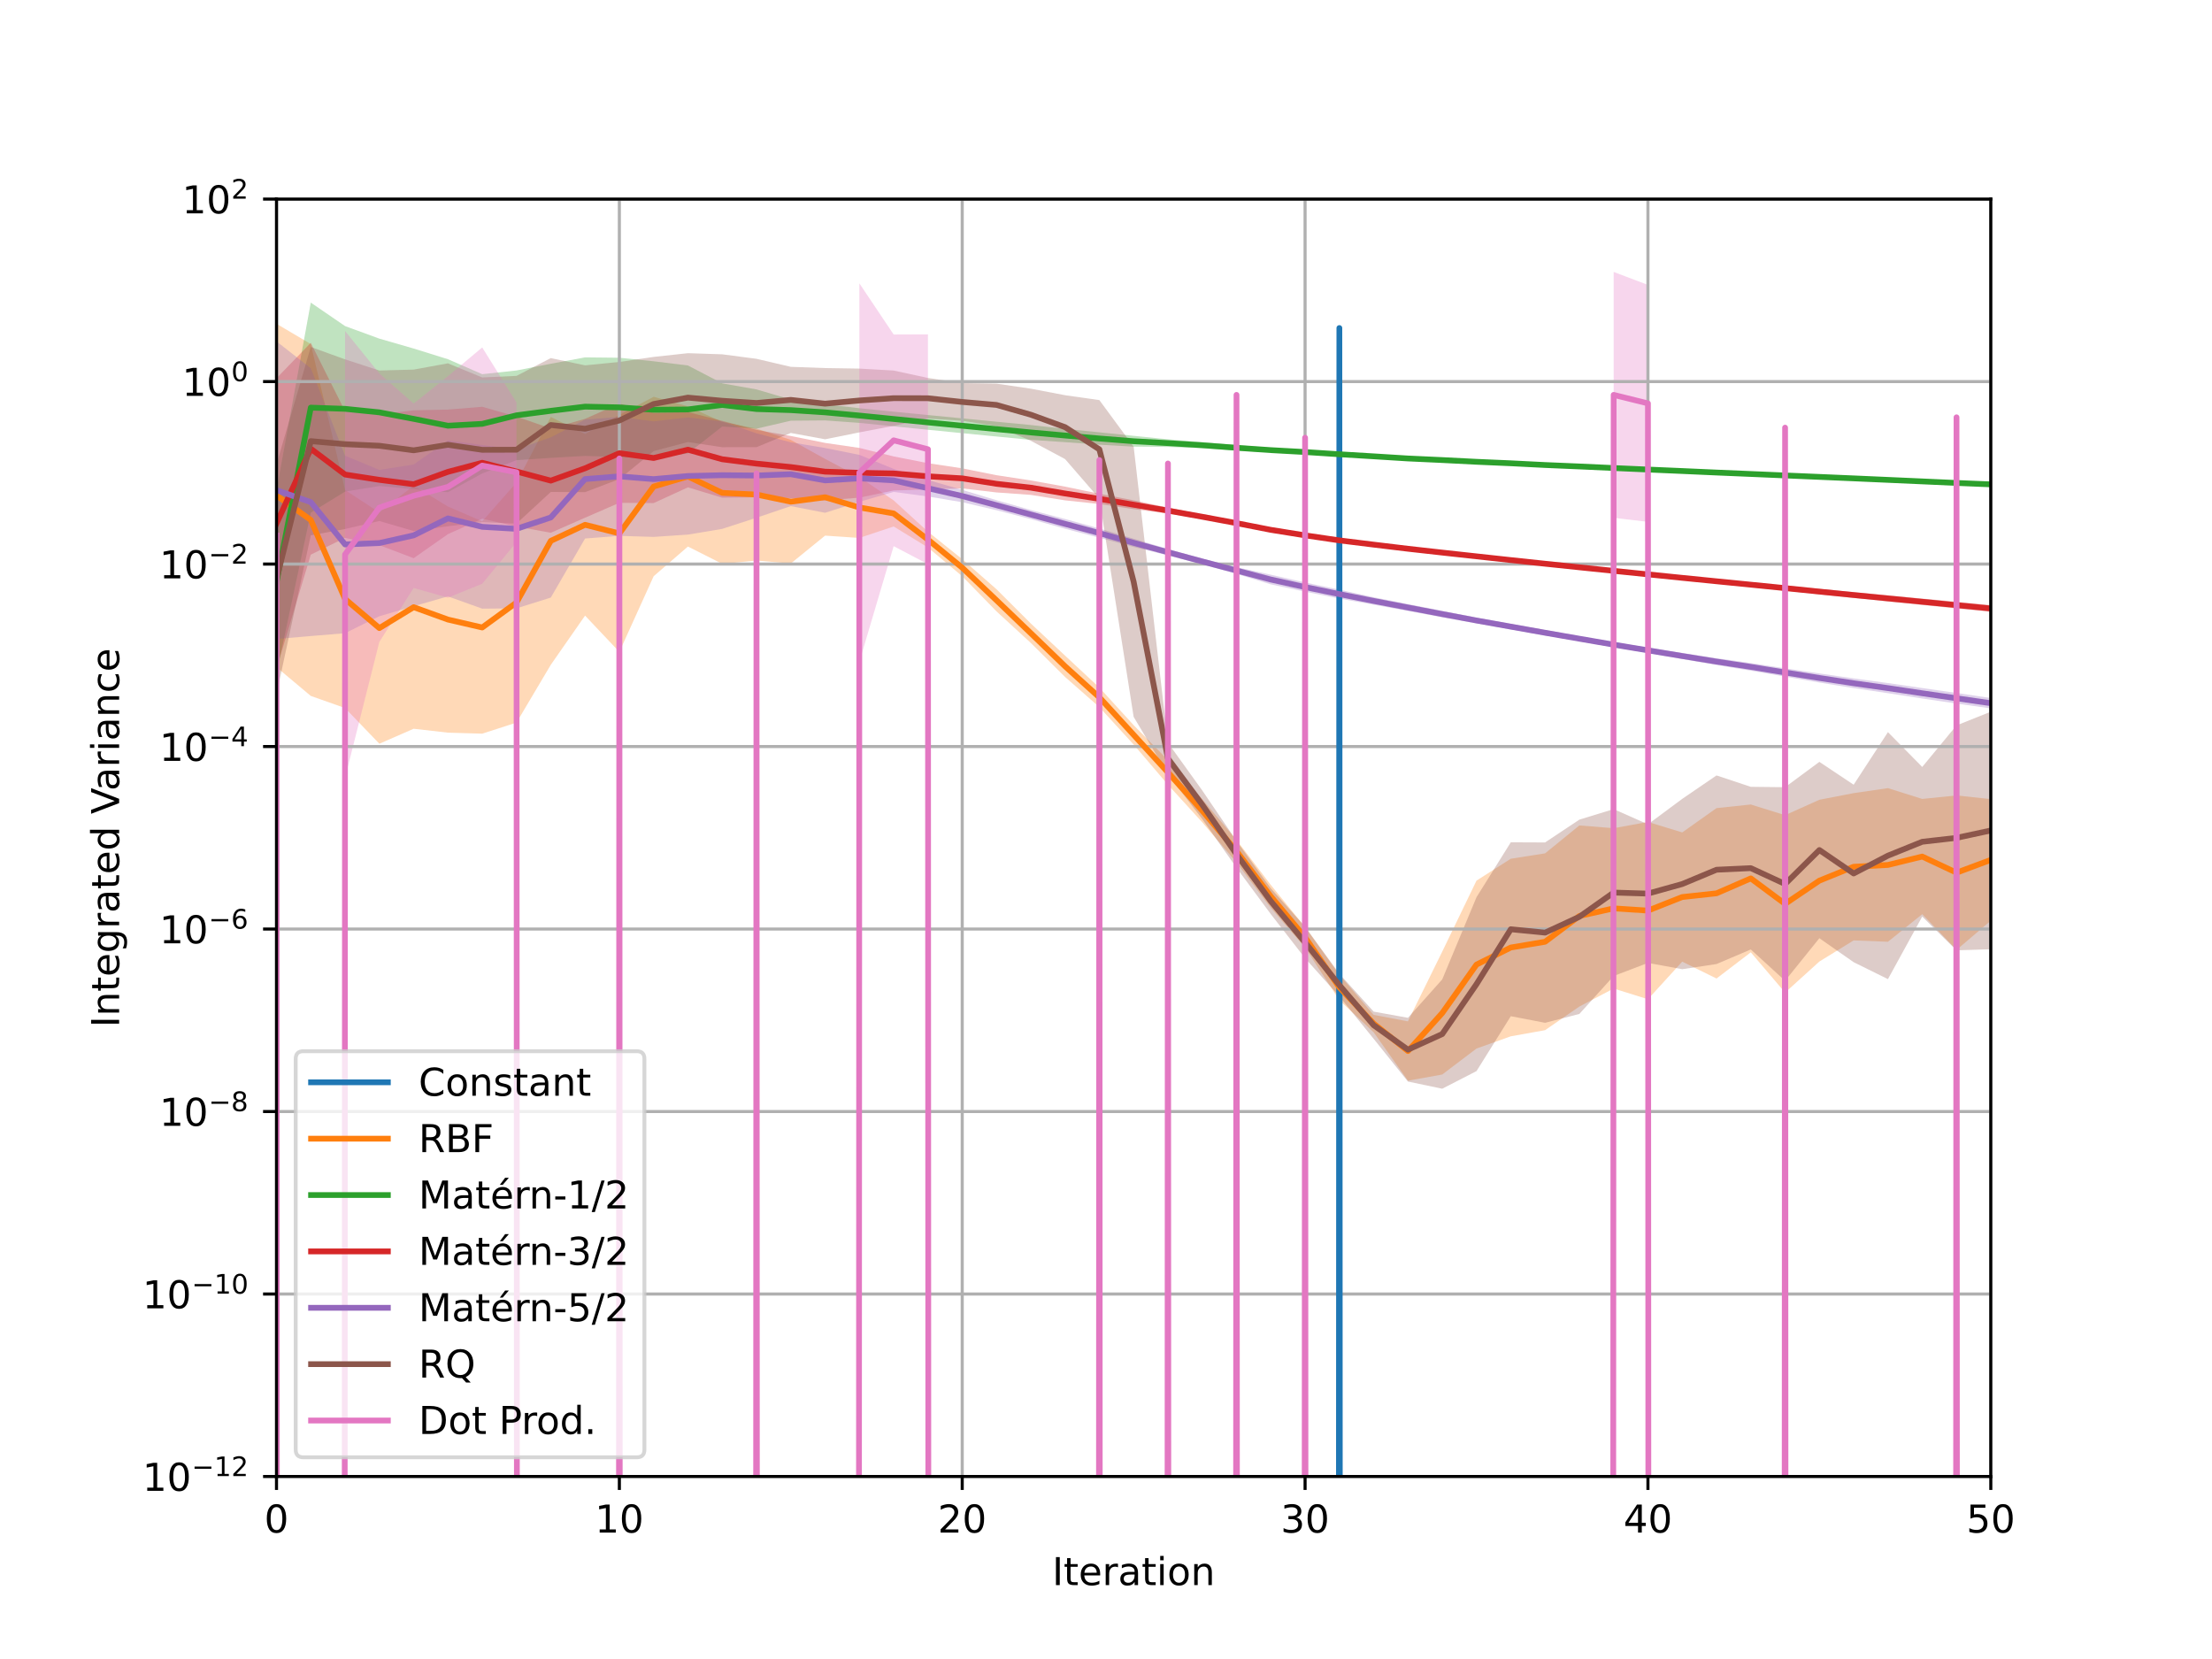 <?xml version="1.0" encoding="utf-8" standalone="no"?>
<!DOCTYPE svg PUBLIC "-//W3C//DTD SVG 1.1//EN"
  "http://www.w3.org/Graphics/SVG/1.1/DTD/svg11.dtd">
<!-- Created with matplotlib (https://matplotlib.org/) -->
<svg height="432pt" version="1.1" viewBox="0 0 576 432" width="576pt" xmlns="http://www.w3.org/2000/svg" xmlns:xlink="http://www.w3.org/1999/xlink">
 <defs>
  <style type="text/css">
*{stroke-linecap:butt;stroke-linejoin:round;}
  </style>
 </defs>
 <g id="figure_1">
  <g id="patch_1">
   <path d="M 0 432 
L 576 432 
L 576 0 
L 0 0 
z
" style="fill:#ffffff;"/>
  </g>
  <g id="axes_1">
   <g id="patch_2">
    <path d="M 72 384.48 
L 518.4 384.48 
L 518.4 51.84 
L 72 51.84 
z
" style="fill:#ffffff;"/>
   </g>
   <g id="PolyCollection_1">
    <path clip-path="url(#p03c6b83c0f)" d="M 348.768 273.4 
L 348.768 -102.567 
L 348.768 273.4 
L 348.768 273.4 
z
" style="fill:#1f77b4;fill-opacity:0.3;"/>
   </g>
   <g id="PolyCollection_2">
    <path clip-path="url(#p03c6b83c0f)" d="M 72 173.728 
L 72 84.31 
L 80.928 89.585 
L 89.856 127.586 
L 98.784 133.436 
L 107.712 126.45 
L 116.64 131.884 
L 125.568 135.749 
L 134.496 125.631 
L 143.424 108.57 
L 152.352 113.011 
L 161.28 108.05 
L 170.208 103.316 
L 179.136 105.819 
L 188.064 109.862 
L 196.992 111.61 
L 205.92 114.543 
L 214.848 119.487 
L 223.776 124.216 
L 232.704 130.3 
L 241.632 138.446 
L 250.56 145.61 
L 259.488 153.438 
L 268.416 162.351 
L 277.344 170.729 
L 286.272 179.047 
L 295.2 188.833 
L 304.128 197.919 
L 313.056 208.092 
L 321.984 218.729 
L 330.912 230.427 
L 339.84 241.417 
L 348.768 253.795 
L 357.696 264.271 
L 366.624 265.961 
L 375.552 247.804 
L 384.48 229.309 
L 393.408 223.611 
L 402.336 222.208 
L 411.264 214.942 
L 420.192 215.661 
L 429.12 214.033 
L 438.048 216.759 
L 446.976 210.431 
L 455.904 209.488 
L 464.832 212.265 
L 473.76 208.256 
L 482.688 206.526 
L 491.616 205.227 
L 500.544 208.04 
L 509.472 207.128 
L 518.4 208.089 
L 518.4 239.746 
L 518.4 239.746 
L 509.472 247.355 
L 500.544 238.049 
L 491.616 245.234 
L 482.688 244.879 
L 473.76 250.381 
L 464.832 258.468 
L 455.904 247.982 
L 446.976 254.803 
L 438.048 250.411 
L 429.12 260.199 
L 420.192 257.408 
L 411.264 262.102 
L 402.336 268.253 
L 393.408 269.853 
L 384.48 273.038 
L 375.552 279.801 
L 366.624 281.415 
L 357.696 268.803 
L 348.768 260.443 
L 339.84 246.757 
L 330.912 236.406 
L 321.984 224.595 
L 313.056 214.114 
L 304.128 204.328 
L 295.2 193.878 
L 286.272 184.131 
L 277.344 176.281 
L 268.416 167.418 
L 259.488 159.198 
L 250.56 150.041 
L 241.632 142.564 
L 232.704 137.091 
L 223.776 140.08 
L 214.848 139.476 
L 205.92 146.734 
L 196.992 145.951 
L 188.064 146.822 
L 179.136 142.319 
L 170.208 150.051 
L 161.28 169.757 
L 152.352 160.305 
L 143.424 173.116 
L 134.496 188.161 
L 125.568 191.043 
L 116.64 190.784 
L 107.712 189.764 
L 98.784 193.667 
L 89.856 184.373 
L 80.928 181.219 
L 72 173.728 
z
" style="fill:#ff7f0e;fill-opacity:0.3;"/>
   </g>
   <g id="PolyCollection_3">
    <path clip-path="url(#p03c6b83c0f)" d="M 72 175.467 
L 72 127.701 
L 80.928 78.798 
L 89.856 84.912 
L 98.784 88.18 
L 107.712 90.756 
L 116.64 93.536 
L 125.568 97.436 
L 134.496 96.47 
L 143.424 94.721 
L 152.352 93.059 
L 161.28 93.154 
L 170.208 94.076 
L 179.136 95.168 
L 188.064 99.826 
L 196.992 101.403 
L 205.92 104.035 
L 214.848 105.271 
L 223.776 106.303 
L 232.704 107.2 
L 241.632 108.075 
L 250.56 108.943 
L 259.488 109.816 
L 268.416 110.674 
L 277.344 111.678 
L 286.272 112.574 
L 295.2 113.487 
L 304.128 114.391 
L 313.056 115.158 
L 321.984 115.885 
L 330.912 116.631 
L 339.84 117.464 
L 348.768 118.085 
L 357.696 118.611 
L 366.624 119.146 
L 375.552 119.478 
L 384.48 119.922 
L 393.408 120.271 
L 402.336 120.707 
L 411.264 121.093 
L 420.192 121.521 
L 429.12 121.939 
L 438.048 122.368 
L 446.976 122.761 
L 455.904 123.136 
L 464.832 123.504 
L 473.76 123.886 
L 482.688 124.251 
L 491.616 124.638 
L 500.544 125.03 
L 509.472 125.433 
L 518.4 125.818 
L 518.4 126.438 
L 518.4 126.438 
L 509.472 126.087 
L 500.544 125.682 
L 491.616 125.283 
L 482.688 124.88 
L 473.76 124.481 
L 464.832 124.106 
L 455.904 123.709 
L 446.976 123.337 
L 438.048 122.936 
L 429.12 122.595 
L 420.192 122.224 
L 411.264 121.838 
L 402.336 121.47 
L 393.408 121.002 
L 384.48 120.58 
L 375.552 120.114 
L 366.624 119.623 
L 357.696 119.044 
L 348.768 118.494 
L 339.84 117.948 
L 330.912 117.793 
L 321.984 117.317 
L 313.056 116.707 
L 304.128 116.383 
L 295.2 116.309 
L 286.272 115.792 
L 277.344 115.139 
L 268.416 114.536 
L 259.488 113.668 
L 250.56 112.792 
L 241.632 111.909 
L 232.704 111.013 
L 223.776 110.117 
L 214.848 109.474 
L 205.92 109.55 
L 196.992 111.625 
L 188.064 111.067 
L 179.136 118.071 
L 170.208 119.325 
L 161.28 119.01 
L 152.352 118.715 
L 143.424 119.232 
L 134.496 119.83 
L 125.568 123.301 
L 116.64 128.175 
L 107.712 127.39 
L 98.784 126.57 
L 89.856 128.011 
L 80.928 133.495 
L 72 175.467 
z
" style="fill:#2ca02c;fill-opacity:0.3;"/>
   </g>
   <g id="PolyCollection_4">
    <path clip-path="url(#p03c6b83c0f)" d="M 72 174.13 
L 72 98.487 
L 80.928 89.274 
L 89.856 107.08 
L 98.784 107.94 
L 107.712 106.84 
L 116.64 106.652 
L 125.568 105.921 
L 134.496 108.467 
L 143.424 111.579 
L 152.352 109.066 
L 161.28 105.092 
L 170.208 107.517 
L 179.136 107.295 
L 188.064 109.589 
L 196.992 111.946 
L 205.92 113.529 
L 214.848 115.332 
L 223.776 116.638 
L 232.704 118.851 
L 241.632 120.611 
L 250.56 121.953 
L 259.488 123.741 
L 268.416 125.107 
L 277.344 126.716 
L 286.272 128.57 
L 295.2 130.278 
L 304.128 132.17 
L 313.056 134.021 
L 321.984 135.786 
L 330.912 137.343 
L 339.84 138.833 
L 348.768 140.146 
L 357.696 141.335 
L 366.624 142.454 
L 375.552 143.478 
L 384.48 144.456 
L 393.408 145.421 
L 402.336 146.355 
L 411.264 147.261 
L 420.192 148.164 
L 429.12 149.043 
L 438.048 149.918 
L 446.976 150.788 
L 455.904 151.632 
L 464.832 152.482 
L 473.76 153.346 
L 482.688 154.18 
L 491.616 155.015 
L 500.544 155.859 
L 509.472 156.703 
L 518.4 157.552 
L 518.4 159.333 
L 518.4 159.333 
L 509.472 158.456 
L 500.544 157.538 
L 491.616 156.631 
L 482.688 155.708 
L 473.76 154.753 
L 464.832 153.805 
L 455.904 152.869 
L 446.976 151.942 
L 438.048 151.023 
L 429.12 150.079 
L 420.192 149.134 
L 411.264 148.193 
L 402.336 147.231 
L 393.408 146.266 
L 384.48 145.285 
L 375.552 144.306 
L 366.624 143.336 
L 357.696 142.305 
L 348.768 141.286 
L 339.84 139.969 
L 330.912 138.597 
L 321.984 136.659 
L 313.056 135.106 
L 304.128 133.748 
L 295.2 132.573 
L 286.272 131.236 
L 277.344 130.295 
L 268.416 128.867 
L 259.488 128.228 
L 250.56 127.174 
L 241.632 127.458 
L 232.704 127.721 
L 223.776 129.594 
L 214.848 130.308 
L 205.92 129.711 
L 196.992 129.501 
L 188.064 129.596 
L 179.136 126.905 
L 170.208 131.003 
L 161.28 130.932 
L 152.352 134.812 
L 143.424 138.733 
L 134.496 137.098 
L 125.568 135.084 
L 116.64 139.091 
L 107.712 145.357 
L 98.784 141.96 
L 89.856 140.063 
L 80.928 144.431 
L 72 174.13 
z
" style="fill:#d62728;fill-opacity:0.3;"/>
   </g>
   <g id="PolyCollection_5">
    <path clip-path="url(#p03c6b83c0f)" d="M 72 166.386 
L 72 88.892 
L 80.928 95.888 
L 89.856 118.656 
L 98.784 122.356 
L 107.712 120.951 
L 116.64 114.673 
L 125.568 115.878 
L 134.496 117.003 
L 143.424 113.883 
L 152.352 109.267 
L 161.28 108.551 
L 170.208 109.718 
L 179.136 108.695 
L 188.064 109.756 
L 196.992 112.84 
L 205.92 115.172 
L 214.848 116.656 
L 223.776 118.442 
L 232.704 122.099 
L 241.632 124.99 
L 250.56 127.562 
L 259.488 130.252 
L 268.416 132.792 
L 277.344 135.147 
L 286.272 137.614 
L 295.2 140.286 
L 304.128 142.954 
L 313.056 145.447 
L 321.984 147.697 
L 330.912 149.65 
L 339.84 151.678 
L 348.768 153.559 
L 357.696 155.517 
L 366.624 157.292 
L 375.552 159.059 
L 384.48 160.857 
L 393.408 162.46 
L 402.336 164.064 
L 411.264 165.685 
L 420.192 167.217 
L 429.12 168.656 
L 438.048 170.039 
L 446.976 171.384 
L 455.904 172.664 
L 464.832 174.043 
L 473.76 175.359 
L 482.688 176.652 
L 491.616 177.865 
L 500.544 179.164 
L 509.472 180.447 
L 518.4 181.766 
L 518.4 184.472 
L 518.4 184.472 
L 509.472 183.205 
L 500.544 181.888 
L 491.616 180.505 
L 482.688 179.178 
L 473.76 177.735 
L 464.832 176.186 
L 455.904 174.641 
L 446.976 173.177 
L 438.048 171.611 
L 429.12 170.036 
L 420.192 168.511 
L 411.264 166.956 
L 402.336 165.469 
L 393.408 163.887 
L 384.48 162.298 
L 375.552 160.746 
L 366.624 159.095 
L 357.696 157.458 
L 348.768 155.86 
L 339.84 154.07 
L 330.912 152.165 
L 321.984 149.43 
L 313.056 146.954 
L 304.128 144.636 
L 295.2 142.42 
L 286.272 140.024 
L 277.344 137.687 
L 268.416 135.174 
L 259.488 132.858 
L 250.56 130.775 
L 241.632 129.279 
L 232.704 128.087 
L 223.776 130.682 
L 214.848 133.527 
L 205.92 131.795 
L 196.992 134.814 
L 188.064 137.718 
L 179.136 139.209 
L 170.208 139.81 
L 161.28 139.537 
L 152.352 140.229 
L 143.424 155.609 
L 134.496 158.412 
L 125.568 158.494 
L 116.64 155.299 
L 107.712 157.862 
L 98.784 160.468 
L 89.856 164.884 
L 80.928 165.626 
L 72 166.386 
z
" style="fill:#9467bd;fill-opacity:0.3;"/>
   </g>
   <g id="PolyCollection_6">
    <path clip-path="url(#p03c6b83c0f)" d="M 72 180.789 
L 72 120.922 
L 80.928 90.345 
L 89.856 93.571 
L 98.784 96.477 
L 107.712 96.242 
L 116.64 94.609 
L 125.568 98.286 
L 134.496 97.877 
L 143.424 93.246 
L 152.352 95.136 
L 161.28 94.253 
L 170.208 92.941 
L 179.136 91.967 
L 188.064 92.263 
L 196.992 93.434 
L 205.92 95.52 
L 214.848 95.843 
L 223.776 95.981 
L 232.704 96.486 
L 241.632 98.419 
L 250.56 99.759 
L 259.488 99.898 
L 268.416 101.207 
L 277.344 102.914 
L 286.272 104.184 
L 295.2 116.309 
L 304.128 193.41 
L 313.056 205.82 
L 321.984 218.964 
L 330.912 231.31 
L 339.84 241.31 
L 348.768 253.579 
L 357.696 263.421 
L 366.624 265.034 
L 375.552 255.037 
L 384.48 233.625 
L 393.408 219.335 
L 402.336 219.373 
L 411.264 213.43 
L 420.192 210.693 
L 429.12 214.646 
L 438.048 208.022 
L 446.976 201.921 
L 455.904 204.886 
L 464.832 204.986 
L 473.76 198.387 
L 482.688 204.342 
L 491.616 190.649 
L 500.544 199.714 
L 509.472 188.894 
L 518.4 185.329 
L 518.4 247.183 
L 518.4 247.183 
L 509.472 247.462 
L 500.544 238.676 
L 491.616 254.962 
L 482.688 250.552 
L 473.76 244.305 
L 464.832 255.396 
L 455.904 247.238 
L 446.976 251.034 
L 438.048 252.378 
L 429.12 250.738 
L 420.192 254.15 
L 411.264 264.026 
L 402.336 266.337 
L 393.408 264.618 
L 384.48 278.911 
L 375.552 283.5 
L 366.624 281.631 
L 357.696 270.503 
L 348.768 259.475 
L 339.84 249.503 
L 330.912 238.033 
L 321.984 225.961 
L 313.056 213.273 
L 304.128 201.619 
L 295.2 186.673 
L 286.272 129.845 
L 277.344 119.545 
L 268.416 114.769 
L 259.488 110.99 
L 250.56 109.578 
L 241.632 108.987 
L 232.704 110.886 
L 223.776 112.59 
L 214.848 114.388 
L 205.92 112.745 
L 196.992 116.443 
L 188.064 116.453 
L 179.136 115.106 
L 170.208 117.466 
L 161.28 124.747 
L 152.352 128.149 
L 143.424 128.099 
L 134.496 136.335 
L 125.568 135.978 
L 116.64 137.035 
L 107.712 138.277 
L 98.784 135.67 
L 89.856 137.755 
L 80.928 139.393 
L 72 180.789 
z
" style="fill:#8c564b;fill-opacity:0.3;"/>
   </g>
   <g id="PolyCollection_7">
    <path clip-path="url(#p03c6b83c0f)" d="M 72 181.068 
L 72 97.846 
L 72 181.068 
L 72 181.068 
z
" style="fill:#e377c2;fill-opacity:0.3;"/>
    <path clip-path="url(#p03c6b83c0f)" d="M 89.856 202.544 
L 89.856 86.186 
L 98.784 97.241 
L 107.712 105.086 
L 116.64 97.948 
L 125.568 90.468 
L 134.496 104.81 
L 134.496 141.154 
L 134.496 141.154 
L 125.568 152.005 
L 116.64 155.638 
L 107.712 153.106 
L 98.784 167.145 
L 89.856 202.544 
z
" style="fill:#e377c2;fill-opacity:0.3;"/>
    <path clip-path="url(#p03c6b83c0f)" d="M 161.28 139.991 
L 161.28 98.793 
L 161.28 139.991 
L 161.28 139.991 
z
" style="fill:#e377c2;fill-opacity:0.3;"/>
    <path clip-path="url(#p03c6b83c0f)" d="M 196.992 156.506 
L 196.992 89.996 
L 196.992 156.506 
L 196.992 156.506 
z
" style="fill:#e377c2;fill-opacity:0.3;"/>
    <path clip-path="url(#p03c6b83c0f)" d="M 223.776 172.349 
L 223.776 73.779 
L 232.704 87.102 
L 241.632 87.068 
L 241.632 146.905 
L 241.632 146.905 
L 232.704 142.219 
L 223.776 172.349 
z
" style="fill:#e377c2;fill-opacity:0.3;"/>
    <path clip-path="url(#p03c6b83c0f)" d="M 286.272 164.01 
L 286.272 75.583 
L 286.272 164.01 
L 286.272 164.01 
z
" style="fill:#e377c2;fill-opacity:0.3;"/>
    <path clip-path="url(#p03c6b83c0f)" d="M 304.128 184.96 
L 304.128 56.423 
L 304.128 184.96 
L 304.128 184.96 
z
" style="fill:#e377c2;fill-opacity:0.3;"/>
    <path clip-path="url(#p03c6b83c0f)" d="M 321.984 124.065 
L 321.984 81.588 
L 321.984 124.065 
L 321.984 124.065 
z
" style="fill:#e377c2;fill-opacity:0.3;"/>
    <path clip-path="url(#p03c6b83c0f)" d="M 339.84 154.971 
L 339.84 72.979 
L 339.84 154.971 
L 339.84 154.971 
z
" style="fill:#e377c2;fill-opacity:0.3;"/>
    <path clip-path="url(#p03c6b83c0f)" d="M 420.192 134.846 
L 420.192 70.808 
L 429.12 74.196 
L 429.12 135.884 
L 429.12 135.884 
L 420.192 134.846 
z
" style="fill:#e377c2;fill-opacity:0.3;"/>
    <path clip-path="url(#p03c6b83c0f)" d="M 464.832 150.948 
L 464.832 71.769 
L 464.832 150.948 
L 464.832 150.948 
z
" style="fill:#e377c2;fill-opacity:0.3;"/>
    <path clip-path="url(#p03c6b83c0f)" d="M 509.472 145.191 
L 509.472 72.146 
L 509.472 145.191 
L 509.472 145.191 
z
" style="fill:#e377c2;fill-opacity:0.3;"/>
   </g>
   <g id="matplotlib.axis_1">
    <g id="xtick_1">
     <g id="line2d_1">
      <path clip-path="url(#p03c6b83c0f)" d="M 72 384.48 
L 72 51.84 
" style="fill:none;stroke:#b0b0b0;stroke-linecap:square;stroke-width:0.8;"/>
     </g>
     <g id="line2d_2">
      <defs>
       <path d="M 0 0 
L 0 3.5 
" id="m4bd4e8cfcf" style="stroke:#000000;stroke-width:0.8;"/>
      </defs>
      <g>
       <use style="stroke:#000000;stroke-width:0.8;" x="72" xlink:href="#m4bd4e8cfcf" y="384.48"/>
      </g>
     </g>
     <g id="text_1">
      <!-- 0 -->
      <defs>
       <path d="M 31.781 66.406 
Q 24.172 66.406 20.328 58.906 
Q 16.5 51.422 16.5 36.375 
Q 16.5 21.391 20.328 13.891 
Q 24.172 6.391 31.781 6.391 
Q 39.453 6.391 43.281 13.891 
Q 47.125 21.391 47.125 36.375 
Q 47.125 51.422 43.281 58.906 
Q 39.453 66.406 31.781 66.406 
z
M 31.781 74.219 
Q 44.047 74.219 50.516 64.516 
Q 56.984 54.828 56.984 36.375 
Q 56.984 17.969 50.516 8.266 
Q 44.047 -1.422 31.781 -1.422 
Q 19.531 -1.422 13.062 8.266 
Q 6.594 17.969 6.594 36.375 
Q 6.594 54.828 13.062 64.516 
Q 19.531 74.219 31.781 74.219 
z
" id="DejaVuSans-48"/>
      </defs>
      <g transform="translate(68.819 399.078)scale(0.1 -0.1)">
       <use xlink:href="#DejaVuSans-48"/>
      </g>
     </g>
    </g>
    <g id="xtick_2">
     <g id="line2d_3">
      <path clip-path="url(#p03c6b83c0f)" d="M 161.28 384.48 
L 161.28 51.84 
" style="fill:none;stroke:#b0b0b0;stroke-linecap:square;stroke-width:0.8;"/>
     </g>
     <g id="line2d_4">
      <g>
       <use style="stroke:#000000;stroke-width:0.8;" x="161.28" xlink:href="#m4bd4e8cfcf" y="384.48"/>
      </g>
     </g>
     <g id="text_2">
      <!-- 10 -->
      <defs>
       <path d="M 12.406 8.297 
L 28.516 8.297 
L 28.516 63.922 
L 10.984 60.406 
L 10.984 69.391 
L 28.422 72.906 
L 38.281 72.906 
L 38.281 8.297 
L 54.391 8.297 
L 54.391 0 
L 12.406 0 
z
" id="DejaVuSans-49"/>
      </defs>
      <g transform="translate(154.917 399.078)scale(0.1 -0.1)">
       <use xlink:href="#DejaVuSans-49"/>
       <use x="63.623" xlink:href="#DejaVuSans-48"/>
      </g>
     </g>
    </g>
    <g id="xtick_3">
     <g id="line2d_5">
      <path clip-path="url(#p03c6b83c0f)" d="M 250.56 384.48 
L 250.56 51.84 
" style="fill:none;stroke:#b0b0b0;stroke-linecap:square;stroke-width:0.8;"/>
     </g>
     <g id="line2d_6">
      <g>
       <use style="stroke:#000000;stroke-width:0.8;" x="250.56" xlink:href="#m4bd4e8cfcf" y="384.48"/>
      </g>
     </g>
     <g id="text_3">
      <!-- 20 -->
      <defs>
       <path d="M 19.188 8.297 
L 53.609 8.297 
L 53.609 0 
L 7.328 0 
L 7.328 8.297 
Q 12.938 14.109 22.625 23.891 
Q 32.328 33.688 34.812 36.531 
Q 39.547 41.844 41.422 45.531 
Q 43.312 49.219 43.312 52.781 
Q 43.312 58.594 39.234 62.25 
Q 35.156 65.922 28.609 65.922 
Q 23.969 65.922 18.812 64.312 
Q 13.672 62.703 7.812 59.422 
L 7.812 69.391 
Q 13.766 71.781 18.938 73 
Q 24.125 74.219 28.422 74.219 
Q 39.75 74.219 46.484 68.547 
Q 53.219 62.891 53.219 53.422 
Q 53.219 48.922 51.531 44.891 
Q 49.859 40.875 45.406 35.406 
Q 44.188 33.984 37.641 27.219 
Q 31.109 20.453 19.188 8.297 
z
" id="DejaVuSans-50"/>
      </defs>
      <g transform="translate(244.197 399.078)scale(0.1 -0.1)">
       <use xlink:href="#DejaVuSans-50"/>
       <use x="63.623" xlink:href="#DejaVuSans-48"/>
      </g>
     </g>
    </g>
    <g id="xtick_4">
     <g id="line2d_7">
      <path clip-path="url(#p03c6b83c0f)" d="M 339.84 384.48 
L 339.84 51.84 
" style="fill:none;stroke:#b0b0b0;stroke-linecap:square;stroke-width:0.8;"/>
     </g>
     <g id="line2d_8">
      <g>
       <use style="stroke:#000000;stroke-width:0.8;" x="339.84" xlink:href="#m4bd4e8cfcf" y="384.48"/>
      </g>
     </g>
     <g id="text_4">
      <!-- 30 -->
      <defs>
       <path d="M 40.578 39.312 
Q 47.656 37.797 51.625 33 
Q 55.609 28.219 55.609 21.188 
Q 55.609 10.406 48.188 4.484 
Q 40.766 -1.422 27.094 -1.422 
Q 22.516 -1.422 17.656 -0.516 
Q 12.797 0.391 7.625 2.203 
L 7.625 11.719 
Q 11.719 9.328 16.594 8.109 
Q 21.484 6.891 26.812 6.891 
Q 36.078 6.891 40.938 10.547 
Q 45.797 14.203 45.797 21.188 
Q 45.797 27.641 41.281 31.266 
Q 36.766 34.906 28.719 34.906 
L 20.219 34.906 
L 20.219 43.016 
L 29.109 43.016 
Q 36.375 43.016 40.234 45.922 
Q 44.094 48.828 44.094 54.297 
Q 44.094 59.906 40.109 62.906 
Q 36.141 65.922 28.719 65.922 
Q 24.656 65.922 20.016 65.031 
Q 15.375 64.156 9.812 62.312 
L 9.812 71.094 
Q 15.438 72.656 20.344 73.438 
Q 25.25 74.219 29.594 74.219 
Q 40.828 74.219 47.359 69.109 
Q 53.906 64.016 53.906 55.328 
Q 53.906 49.266 50.438 45.094 
Q 46.969 40.922 40.578 39.312 
z
" id="DejaVuSans-51"/>
      </defs>
      <g transform="translate(333.478 399.078)scale(0.1 -0.1)">
       <use xlink:href="#DejaVuSans-51"/>
       <use x="63.623" xlink:href="#DejaVuSans-48"/>
      </g>
     </g>
    </g>
    <g id="xtick_5">
     <g id="line2d_9">
      <path clip-path="url(#p03c6b83c0f)" d="M 429.12 384.48 
L 429.12 51.84 
" style="fill:none;stroke:#b0b0b0;stroke-linecap:square;stroke-width:0.8;"/>
     </g>
     <g id="line2d_10">
      <g>
       <use style="stroke:#000000;stroke-width:0.8;" x="429.12" xlink:href="#m4bd4e8cfcf" y="384.48"/>
      </g>
     </g>
     <g id="text_5">
      <!-- 40 -->
      <defs>
       <path d="M 37.797 64.312 
L 12.891 25.391 
L 37.797 25.391 
z
M 35.203 72.906 
L 47.609 72.906 
L 47.609 25.391 
L 58.016 25.391 
L 58.016 17.188 
L 47.609 17.188 
L 47.609 0 
L 37.797 0 
L 37.797 17.188 
L 4.891 17.188 
L 4.891 26.703 
z
" id="DejaVuSans-52"/>
      </defs>
      <g transform="translate(422.757 399.078)scale(0.1 -0.1)">
       <use xlink:href="#DejaVuSans-52"/>
       <use x="63.623" xlink:href="#DejaVuSans-48"/>
      </g>
     </g>
    </g>
    <g id="xtick_6">
     <g id="line2d_11">
      <path clip-path="url(#p03c6b83c0f)" d="M 518.4 384.48 
L 518.4 51.84 
" style="fill:none;stroke:#b0b0b0;stroke-linecap:square;stroke-width:0.8;"/>
     </g>
     <g id="line2d_12">
      <g>
       <use style="stroke:#000000;stroke-width:0.8;" x="518.4" xlink:href="#m4bd4e8cfcf" y="384.48"/>
      </g>
     </g>
     <g id="text_6">
      <!-- 50 -->
      <defs>
       <path d="M 10.797 72.906 
L 49.516 72.906 
L 49.516 64.594 
L 19.828 64.594 
L 19.828 46.734 
Q 21.969 47.469 24.109 47.828 
Q 26.266 48.188 28.422 48.188 
Q 40.625 48.188 47.75 41.5 
Q 54.891 34.812 54.891 23.391 
Q 54.891 11.625 47.562 5.094 
Q 40.234 -1.422 26.906 -1.422 
Q 22.312 -1.422 17.547 -0.641 
Q 12.797 0.141 7.719 1.703 
L 7.719 11.625 
Q 12.109 9.234 16.797 8.062 
Q 21.484 6.891 26.703 6.891 
Q 35.156 6.891 40.078 11.328 
Q 45.016 15.766 45.016 23.391 
Q 45.016 31 40.078 35.438 
Q 35.156 39.891 26.703 39.891 
Q 22.75 39.891 18.812 39.016 
Q 14.891 38.141 10.797 36.281 
z
" id="DejaVuSans-53"/>
      </defs>
      <g transform="translate(512.038 399.078)scale(0.1 -0.1)">
       <use xlink:href="#DejaVuSans-53"/>
       <use x="63.623" xlink:href="#DejaVuSans-48"/>
      </g>
     </g>
    </g>
    <g id="text_7">
     <!-- Iteration -->
     <defs>
      <path d="M 9.812 72.906 
L 19.672 72.906 
L 19.672 0 
L 9.812 0 
z
" id="DejaVuSans-73"/>
      <path d="M 18.312 70.219 
L 18.312 54.688 
L 36.812 54.688 
L 36.812 47.703 
L 18.312 47.703 
L 18.312 18.016 
Q 18.312 11.328 20.141 9.422 
Q 21.969 7.516 27.594 7.516 
L 36.812 7.516 
L 36.812 0 
L 27.594 0 
Q 17.188 0 13.234 3.875 
Q 9.281 7.766 9.281 18.016 
L 9.281 47.703 
L 2.688 47.703 
L 2.688 54.688 
L 9.281 54.688 
L 9.281 70.219 
z
" id="DejaVuSans-116"/>
      <path d="M 56.203 29.594 
L 56.203 25.203 
L 14.891 25.203 
Q 15.484 15.922 20.484 11.062 
Q 25.484 6.203 34.422 6.203 
Q 39.594 6.203 44.453 7.469 
Q 49.312 8.734 54.109 11.281 
L 54.109 2.781 
Q 49.266 0.734 44.188 -0.344 
Q 39.109 -1.422 33.891 -1.422 
Q 20.797 -1.422 13.156 6.188 
Q 5.516 13.812 5.516 26.812 
Q 5.516 40.234 12.766 48.109 
Q 20.016 56 32.328 56 
Q 43.359 56 49.781 48.891 
Q 56.203 41.797 56.203 29.594 
z
M 47.219 32.234 
Q 47.125 39.594 43.094 43.984 
Q 39.062 48.391 32.422 48.391 
Q 24.906 48.391 20.391 44.141 
Q 15.875 39.891 15.188 32.172 
z
" id="DejaVuSans-101"/>
      <path d="M 41.109 46.297 
Q 39.594 47.172 37.812 47.578 
Q 36.031 48 33.891 48 
Q 26.266 48 22.188 43.047 
Q 18.109 38.094 18.109 28.812 
L 18.109 0 
L 9.078 0 
L 9.078 54.688 
L 18.109 54.688 
L 18.109 46.188 
Q 20.953 51.172 25.484 53.578 
Q 30.031 56 36.531 56 
Q 37.453 56 38.578 55.875 
Q 39.703 55.766 41.062 55.516 
z
" id="DejaVuSans-114"/>
      <path d="M 34.281 27.484 
Q 23.391 27.484 19.188 25 
Q 14.984 22.516 14.984 16.5 
Q 14.984 11.719 18.141 8.906 
Q 21.297 6.109 26.703 6.109 
Q 34.188 6.109 38.703 11.406 
Q 43.219 16.703 43.219 25.484 
L 43.219 27.484 
z
M 52.203 31.203 
L 52.203 0 
L 43.219 0 
L 43.219 8.297 
Q 40.141 3.328 35.547 0.953 
Q 30.953 -1.422 24.312 -1.422 
Q 15.922 -1.422 10.953 3.297 
Q 6 8.016 6 15.922 
Q 6 25.141 12.172 29.828 
Q 18.359 34.516 30.609 34.516 
L 43.219 34.516 
L 43.219 35.406 
Q 43.219 41.609 39.141 45 
Q 35.062 48.391 27.688 48.391 
Q 23 48.391 18.547 47.266 
Q 14.109 46.141 10.016 43.891 
L 10.016 52.203 
Q 14.938 54.109 19.578 55.047 
Q 24.219 56 28.609 56 
Q 40.484 56 46.344 49.844 
Q 52.203 43.703 52.203 31.203 
z
" id="DejaVuSans-97"/>
      <path d="M 9.422 54.688 
L 18.406 54.688 
L 18.406 0 
L 9.422 0 
z
M 9.422 75.984 
L 18.406 75.984 
L 18.406 64.594 
L 9.422 64.594 
z
" id="DejaVuSans-105"/>
      <path d="M 30.609 48.391 
Q 23.391 48.391 19.188 42.75 
Q 14.984 37.109 14.984 27.297 
Q 14.984 17.484 19.156 11.844 
Q 23.344 6.203 30.609 6.203 
Q 37.797 6.203 41.984 11.859 
Q 46.188 17.531 46.188 27.297 
Q 46.188 37.016 41.984 42.703 
Q 37.797 48.391 30.609 48.391 
z
M 30.609 56 
Q 42.328 56 49.016 48.375 
Q 55.719 40.766 55.719 27.297 
Q 55.719 13.875 49.016 6.219 
Q 42.328 -1.422 30.609 -1.422 
Q 18.844 -1.422 12.172 6.219 
Q 5.516 13.875 5.516 27.297 
Q 5.516 40.766 12.172 48.375 
Q 18.844 56 30.609 56 
z
" id="DejaVuSans-111"/>
      <path d="M 54.891 33.016 
L 54.891 0 
L 45.906 0 
L 45.906 32.719 
Q 45.906 40.484 42.875 44.328 
Q 39.844 48.188 33.797 48.188 
Q 26.516 48.188 22.312 43.547 
Q 18.109 38.922 18.109 30.906 
L 18.109 0 
L 9.078 0 
L 9.078 54.688 
L 18.109 54.688 
L 18.109 46.188 
Q 21.344 51.125 25.703 53.562 
Q 30.078 56 35.797 56 
Q 45.219 56 50.047 50.172 
Q 54.891 44.344 54.891 33.016 
z
" id="DejaVuSans-110"/>
     </defs>
     <g transform="translate(273.991 412.757)scale(0.1 -0.1)">
      <use xlink:href="#DejaVuSans-73"/>
      <use x="29.492" xlink:href="#DejaVuSans-116"/>
      <use x="68.701" xlink:href="#DejaVuSans-101"/>
      <use x="130.225" xlink:href="#DejaVuSans-114"/>
      <use x="171.338" xlink:href="#DejaVuSans-97"/>
      <use x="232.617" xlink:href="#DejaVuSans-116"/>
      <use x="271.826" xlink:href="#DejaVuSans-105"/>
      <use x="299.609" xlink:href="#DejaVuSans-111"/>
      <use x="360.791" xlink:href="#DejaVuSans-110"/>
     </g>
    </g>
   </g>
   <g id="matplotlib.axis_2">
    <g id="ytick_1">
     <g id="line2d_13">
      <path clip-path="url(#p03c6b83c0f)" d="M 72 384.48 
L 518.4 384.48 
" style="fill:none;stroke:#b0b0b0;stroke-linecap:square;stroke-width:0.8;"/>
     </g>
     <g id="line2d_14">
      <defs>
       <path d="M 0 0 
L -3.5 0 
" id="m6e83999f2d" style="stroke:#000000;stroke-width:0.8;"/>
      </defs>
      <g>
       <use style="stroke:#000000;stroke-width:0.8;" x="72" xlink:href="#m6e83999f2d" y="384.48"/>
      </g>
     </g>
     <g id="text_8">
      <!-- $\mathdefault{10^{-12}}$ -->
      <defs>
       <path d="M 10.594 35.5 
L 73.188 35.5 
L 73.188 27.203 
L 10.594 27.203 
z
" id="DejaVuSans-8722"/>
      </defs>
      <g transform="translate(37.1 388.279)scale(0.1 -0.1)">
       <use transform="translate(0 0.766)" xlink:href="#DejaVuSans-49"/>
       <use transform="translate(63.623 0.766)" xlink:href="#DejaVuSans-48"/>
       <use transform="translate(128.203 39.047)scale(0.7)" xlink:href="#DejaVuSans-8722"/>
       <use transform="translate(186.855 39.047)scale(0.7)" xlink:href="#DejaVuSans-49"/>
       <use transform="translate(231.392 39.047)scale(0.7)" xlink:href="#DejaVuSans-50"/>
      </g>
     </g>
    </g>
    <g id="ytick_2">
     <g id="line2d_15">
      <path clip-path="url(#p03c6b83c0f)" d="M 72 336.96 
L 518.4 336.96 
" style="fill:none;stroke:#b0b0b0;stroke-linecap:square;stroke-width:0.8;"/>
     </g>
     <g id="line2d_16">
      <g>
       <use style="stroke:#000000;stroke-width:0.8;" x="72" xlink:href="#m6e83999f2d" y="336.96"/>
      </g>
     </g>
     <g id="text_9">
      <!-- $\mathdefault{10^{-10}}$ -->
      <g transform="translate(37.1 340.759)scale(0.1 -0.1)">
       <use transform="translate(0 0.766)" xlink:href="#DejaVuSans-49"/>
       <use transform="translate(63.623 0.766)" xlink:href="#DejaVuSans-48"/>
       <use transform="translate(128.203 39.047)scale(0.7)" xlink:href="#DejaVuSans-8722"/>
       <use transform="translate(186.855 39.047)scale(0.7)" xlink:href="#DejaVuSans-49"/>
       <use transform="translate(231.392 39.047)scale(0.7)" xlink:href="#DejaVuSans-48"/>
      </g>
     </g>
    </g>
    <g id="ytick_3">
     <g id="line2d_17">
      <path clip-path="url(#p03c6b83c0f)" d="M 72 289.44 
L 518.4 289.44 
" style="fill:none;stroke:#b0b0b0;stroke-linecap:square;stroke-width:0.8;"/>
     </g>
     <g id="line2d_18">
      <g>
       <use style="stroke:#000000;stroke-width:0.8;" x="72" xlink:href="#m6e83999f2d" y="289.44"/>
      </g>
     </g>
     <g id="text_10">
      <!-- $\mathdefault{10^{-8}}$ -->
      <defs>
       <path d="M 31.781 34.625 
Q 24.75 34.625 20.719 30.859 
Q 16.703 27.094 16.703 20.516 
Q 16.703 13.922 20.719 10.156 
Q 24.75 6.391 31.781 6.391 
Q 38.812 6.391 42.859 10.172 
Q 46.922 13.969 46.922 20.516 
Q 46.922 27.094 42.891 30.859 
Q 38.875 34.625 31.781 34.625 
z
M 21.922 38.812 
Q 15.578 40.375 12.031 44.719 
Q 8.5 49.078 8.5 55.328 
Q 8.5 64.062 14.719 69.141 
Q 20.953 74.219 31.781 74.219 
Q 42.672 74.219 48.875 69.141 
Q 55.078 64.062 55.078 55.328 
Q 55.078 49.078 51.531 44.719 
Q 48 40.375 41.703 38.812 
Q 48.828 37.156 52.797 32.312 
Q 56.781 27.484 56.781 20.516 
Q 56.781 9.906 50.312 4.234 
Q 43.844 -1.422 31.781 -1.422 
Q 19.734 -1.422 13.25 4.234 
Q 6.781 9.906 6.781 20.516 
Q 6.781 27.484 10.781 32.312 
Q 14.797 37.156 21.922 38.812 
z
M 18.312 54.391 
Q 18.312 48.734 21.844 45.562 
Q 25.391 42.391 31.781 42.391 
Q 38.141 42.391 41.719 45.562 
Q 45.312 48.734 45.312 54.391 
Q 45.312 60.062 41.719 63.234 
Q 38.141 66.406 31.781 66.406 
Q 25.391 66.406 21.844 63.234 
Q 18.312 60.062 18.312 54.391 
z
" id="DejaVuSans-56"/>
      </defs>
      <g transform="translate(41.5 293.239)scale(0.1 -0.1)">
       <use transform="translate(0 0.766)" xlink:href="#DejaVuSans-49"/>
       <use transform="translate(63.623 0.766)" xlink:href="#DejaVuSans-48"/>
       <use transform="translate(128.203 39.047)scale(0.7)" xlink:href="#DejaVuSans-8722"/>
       <use transform="translate(186.855 39.047)scale(0.7)" xlink:href="#DejaVuSans-56"/>
      </g>
     </g>
    </g>
    <g id="ytick_4">
     <g id="line2d_19">
      <path clip-path="url(#p03c6b83c0f)" d="M 72 241.92 
L 518.4 241.92 
" style="fill:none;stroke:#b0b0b0;stroke-linecap:square;stroke-width:0.8;"/>
     </g>
     <g id="line2d_20">
      <g>
       <use style="stroke:#000000;stroke-width:0.8;" x="72" xlink:href="#m6e83999f2d" y="241.92"/>
      </g>
     </g>
     <g id="text_11">
      <!-- $\mathdefault{10^{-6}}$ -->
      <defs>
       <path d="M 33.016 40.375 
Q 26.375 40.375 22.484 35.828 
Q 18.609 31.297 18.609 23.391 
Q 18.609 15.531 22.484 10.953 
Q 26.375 6.391 33.016 6.391 
Q 39.656 6.391 43.531 10.953 
Q 47.406 15.531 47.406 23.391 
Q 47.406 31.297 43.531 35.828 
Q 39.656 40.375 33.016 40.375 
z
M 52.594 71.297 
L 52.594 62.312 
Q 48.875 64.062 45.094 64.984 
Q 41.312 65.922 37.594 65.922 
Q 27.828 65.922 22.672 59.328 
Q 17.531 52.734 16.797 39.406 
Q 19.672 43.656 24.016 45.922 
Q 28.375 48.188 33.594 48.188 
Q 44.578 48.188 50.953 41.516 
Q 57.328 34.859 57.328 23.391 
Q 57.328 12.156 50.688 5.359 
Q 44.047 -1.422 33.016 -1.422 
Q 20.359 -1.422 13.672 8.266 
Q 6.984 17.969 6.984 36.375 
Q 6.984 53.656 15.188 63.938 
Q 23.391 74.219 37.203 74.219 
Q 40.922 74.219 44.703 73.484 
Q 48.484 72.75 52.594 71.297 
z
" id="DejaVuSans-54"/>
      </defs>
      <g transform="translate(41.5 245.719)scale(0.1 -0.1)">
       <use transform="translate(0 0.766)" xlink:href="#DejaVuSans-49"/>
       <use transform="translate(63.623 0.766)" xlink:href="#DejaVuSans-48"/>
       <use transform="translate(128.203 39.047)scale(0.7)" xlink:href="#DejaVuSans-8722"/>
       <use transform="translate(186.855 39.047)scale(0.7)" xlink:href="#DejaVuSans-54"/>
      </g>
     </g>
    </g>
    <g id="ytick_5">
     <g id="line2d_21">
      <path clip-path="url(#p03c6b83c0f)" d="M 72 194.4 
L 518.4 194.4 
" style="fill:none;stroke:#b0b0b0;stroke-linecap:square;stroke-width:0.8;"/>
     </g>
     <g id="line2d_22">
      <g>
       <use style="stroke:#000000;stroke-width:0.8;" x="72" xlink:href="#m6e83999f2d" y="194.4"/>
      </g>
     </g>
     <g id="text_12">
      <!-- $\mathdefault{10^{-4}}$ -->
      <g transform="translate(41.5 198.199)scale(0.1 -0.1)">
       <use transform="translate(0 0.684)" xlink:href="#DejaVuSans-49"/>
       <use transform="translate(63.623 0.684)" xlink:href="#DejaVuSans-48"/>
       <use transform="translate(128.203 38.966)scale(0.7)" xlink:href="#DejaVuSans-8722"/>
       <use transform="translate(186.855 38.966)scale(0.7)" xlink:href="#DejaVuSans-52"/>
      </g>
     </g>
    </g>
    <g id="ytick_6">
     <g id="line2d_23">
      <path clip-path="url(#p03c6b83c0f)" d="M 72 146.88 
L 518.4 146.88 
" style="fill:none;stroke:#b0b0b0;stroke-linecap:square;stroke-width:0.8;"/>
     </g>
     <g id="line2d_24">
      <g>
       <use style="stroke:#000000;stroke-width:0.8;" x="72" xlink:href="#m6e83999f2d" y="146.88"/>
      </g>
     </g>
     <g id="text_13">
      <!-- $\mathdefault{10^{-2}}$ -->
      <g transform="translate(41.5 150.679)scale(0.1 -0.1)">
       <use transform="translate(0 0.766)" xlink:href="#DejaVuSans-49"/>
       <use transform="translate(63.623 0.766)" xlink:href="#DejaVuSans-48"/>
       <use transform="translate(128.203 39.047)scale(0.7)" xlink:href="#DejaVuSans-8722"/>
       <use transform="translate(186.855 39.047)scale(0.7)" xlink:href="#DejaVuSans-50"/>
      </g>
     </g>
    </g>
    <g id="ytick_7">
     <g id="line2d_25">
      <path clip-path="url(#p03c6b83c0f)" d="M 72 99.36 
L 518.4 99.36 
" style="fill:none;stroke:#b0b0b0;stroke-linecap:square;stroke-width:0.8;"/>
     </g>
     <g id="line2d_26">
      <g>
       <use style="stroke:#000000;stroke-width:0.8;" x="72" xlink:href="#m6e83999f2d" y="99.36"/>
      </g>
     </g>
     <g id="text_14">
      <!-- $\mathdefault{10^{0}}$ -->
      <g transform="translate(47.4 103.159)scale(0.1 -0.1)">
       <use transform="translate(0 0.766)" xlink:href="#DejaVuSans-49"/>
       <use transform="translate(63.623 0.766)" xlink:href="#DejaVuSans-48"/>
       <use transform="translate(128.203 39.047)scale(0.7)" xlink:href="#DejaVuSans-48"/>
      </g>
     </g>
    </g>
    <g id="ytick_8">
     <g id="line2d_27">
      <path clip-path="url(#p03c6b83c0f)" d="M 72 51.84 
L 518.4 51.84 
" style="fill:none;stroke:#b0b0b0;stroke-linecap:square;stroke-width:0.8;"/>
     </g>
     <g id="line2d_28">
      <g>
       <use style="stroke:#000000;stroke-width:0.8;" x="72" xlink:href="#m6e83999f2d" y="51.84"/>
      </g>
     </g>
     <g id="text_15">
      <!-- $\mathdefault{10^{2}}$ -->
      <g transform="translate(47.4 55.639)scale(0.1 -0.1)">
       <use transform="translate(0 0.766)" xlink:href="#DejaVuSans-49"/>
       <use transform="translate(63.623 0.766)" xlink:href="#DejaVuSans-48"/>
       <use transform="translate(128.203 39.047)scale(0.7)" xlink:href="#DejaVuSans-50"/>
      </g>
     </g>
    </g>
    <g id="text_16">
     <!-- Integrated Variance -->
     <defs>
      <path d="M 45.406 27.984 
Q 45.406 37.75 41.375 43.109 
Q 37.359 48.484 30.078 48.484 
Q 22.859 48.484 18.828 43.109 
Q 14.797 37.75 14.797 27.984 
Q 14.797 18.266 18.828 12.891 
Q 22.859 7.516 30.078 7.516 
Q 37.359 7.516 41.375 12.891 
Q 45.406 18.266 45.406 27.984 
z
M 54.391 6.781 
Q 54.391 -7.172 48.188 -13.984 
Q 42 -20.797 29.203 -20.797 
Q 24.469 -20.797 20.266 -20.094 
Q 16.062 -19.391 12.109 -17.922 
L 12.109 -9.188 
Q 16.062 -11.328 19.922 -12.344 
Q 23.781 -13.375 27.781 -13.375 
Q 36.625 -13.375 41.016 -8.766 
Q 45.406 -4.156 45.406 5.172 
L 45.406 9.625 
Q 42.625 4.781 38.281 2.391 
Q 33.938 0 27.875 0 
Q 17.828 0 11.672 7.656 
Q 5.516 15.328 5.516 27.984 
Q 5.516 40.672 11.672 48.328 
Q 17.828 56 27.875 56 
Q 33.938 56 38.281 53.609 
Q 42.625 51.219 45.406 46.391 
L 45.406 54.688 
L 54.391 54.688 
z
" id="DejaVuSans-103"/>
      <path d="M 45.406 46.391 
L 45.406 75.984 
L 54.391 75.984 
L 54.391 0 
L 45.406 0 
L 45.406 8.203 
Q 42.578 3.328 38.25 0.953 
Q 33.938 -1.422 27.875 -1.422 
Q 17.969 -1.422 11.734 6.484 
Q 5.516 14.406 5.516 27.297 
Q 5.516 40.188 11.734 48.094 
Q 17.969 56 27.875 56 
Q 33.938 56 38.25 53.625 
Q 42.578 51.266 45.406 46.391 
z
M 14.797 27.297 
Q 14.797 17.391 18.875 11.75 
Q 22.953 6.109 30.078 6.109 
Q 37.203 6.109 41.297 11.75 
Q 45.406 17.391 45.406 27.297 
Q 45.406 37.203 41.297 42.844 
Q 37.203 48.484 30.078 48.484 
Q 22.953 48.484 18.875 42.844 
Q 14.797 37.203 14.797 27.297 
z
" id="DejaVuSans-100"/>
      <path id="DejaVuSans-32"/>
      <path d="M 28.609 0 
L 0.781 72.906 
L 11.078 72.906 
L 34.188 11.531 
L 57.328 72.906 
L 67.578 72.906 
L 39.797 0 
z
" id="DejaVuSans-86"/>
      <path d="M 48.781 52.594 
L 48.781 44.188 
Q 44.969 46.297 41.141 47.344 
Q 37.312 48.391 33.406 48.391 
Q 24.656 48.391 19.812 42.844 
Q 14.984 37.312 14.984 27.297 
Q 14.984 17.281 19.812 11.734 
Q 24.656 6.203 33.406 6.203 
Q 37.312 6.203 41.141 7.25 
Q 44.969 8.297 48.781 10.406 
L 48.781 2.094 
Q 45.016 0.344 40.984 -0.531 
Q 36.969 -1.422 32.422 -1.422 
Q 20.062 -1.422 12.781 6.344 
Q 5.516 14.109 5.516 27.297 
Q 5.516 40.672 12.859 48.328 
Q 20.219 56 33.016 56 
Q 37.156 56 41.109 55.141 
Q 45.062 54.297 48.781 52.594 
z
" id="DejaVuSans-99"/>
     </defs>
     <g transform="translate(31.02 267.534)rotate(-90)scale(0.1 -0.1)">
      <use xlink:href="#DejaVuSans-73"/>
      <use x="29.492" xlink:href="#DejaVuSans-110"/>
      <use x="92.871" xlink:href="#DejaVuSans-116"/>
      <use x="132.08" xlink:href="#DejaVuSans-101"/>
      <use x="193.604" xlink:href="#DejaVuSans-103"/>
      <use x="257.08" xlink:href="#DejaVuSans-114"/>
      <use x="298.193" xlink:href="#DejaVuSans-97"/>
      <use x="359.473" xlink:href="#DejaVuSans-116"/>
      <use x="398.682" xlink:href="#DejaVuSans-101"/>
      <use x="460.205" xlink:href="#DejaVuSans-100"/>
      <use x="523.682" xlink:href="#DejaVuSans-32"/>
      <use x="555.469" xlink:href="#DejaVuSans-86"/>
      <use x="616.127" xlink:href="#DejaVuSans-97"/>
      <use x="677.406" xlink:href="#DejaVuSans-114"/>
      <use x="718.52" xlink:href="#DejaVuSans-105"/>
      <use x="746.303" xlink:href="#DejaVuSans-97"/>
      <use x="807.582" xlink:href="#DejaVuSans-110"/>
      <use x="870.961" xlink:href="#DejaVuSans-99"/>
      <use x="925.941" xlink:href="#DejaVuSans-101"/>
     </g>
    </g>
   </g>
   <g id="line2d_29">
    <path clip-path="url(#p03c6b83c0f)" d="M 348.637 433 
L 348.768 85.417 
L 348.899 433 
" style="fill:none;stroke:#1f77b4;stroke-linecap:square;stroke-width:1.5;"/>
   </g>
   <g id="line2d_30">
    <path clip-path="url(#p03c6b83c0f)" d="M 72 129.019 
L 80.928 135.402 
L 89.856 155.979 
L 98.784 163.552 
L 107.712 158.107 
L 116.64 161.334 
L 125.568 163.396 
L 134.496 156.896 
L 143.424 140.843 
L 152.352 136.658 
L 161.28 138.904 
L 170.208 126.684 
L 179.136 124.069 
L 188.064 128.342 
L 196.992 128.78 
L 205.92 130.639 
L 214.848 129.481 
L 223.776 132.148 
L 232.704 133.696 
L 241.632 140.505 
L 250.56 147.826 
L 259.488 156.318 
L 268.416 164.885 
L 277.344 173.505 
L 286.272 181.589 
L 295.2 191.355 
L 304.128 201.124 
L 313.056 211.103 
L 321.984 221.662 
L 330.912 233.416 
L 339.84 244.087 
L 348.768 257.119 
L 357.696 266.537 
L 366.624 273.688 
L 375.552 263.803 
L 384.48 251.174 
L 393.408 246.732 
L 402.336 245.231 
L 411.264 238.522 
L 420.192 236.535 
L 429.12 237.116 
L 438.048 233.585 
L 446.976 232.617 
L 455.904 228.735 
L 464.832 235.367 
L 473.76 229.318 
L 482.688 225.702 
L 491.616 225.23 
L 500.544 223.045 
L 509.472 227.241 
L 518.4 223.917 
" style="fill:none;stroke:#ff7f0e;stroke-linecap:square;stroke-width:1.5;"/>
   </g>
   <g id="line2d_31">
    <path clip-path="url(#p03c6b83c0f)" d="M 72 151.584 
L 80.928 106.146 
L 89.856 106.461 
L 98.784 107.375 
L 107.712 109.073 
L 116.64 110.856 
L 125.568 110.369 
L 134.496 108.15 
L 143.424 106.976 
L 152.352 105.887 
L 161.28 106.082 
L 170.208 106.701 
L 179.136 106.619 
L 188.064 105.447 
L 196.992 106.514 
L 205.92 106.793 
L 214.848 107.373 
L 223.776 108.21 
L 232.704 109.107 
L 241.632 109.992 
L 250.56 110.867 
L 259.488 111.742 
L 268.416 112.605 
L 277.344 113.408 
L 286.272 114.183 
L 295.2 114.898 
L 304.128 115.387 
L 313.056 115.932 
L 321.984 116.601 
L 330.912 117.212 
L 339.84 117.706 
L 348.768 118.289 
L 357.696 118.827 
L 366.624 119.385 
L 375.552 119.796 
L 384.48 120.251 
L 393.408 120.636 
L 402.336 121.088 
L 411.264 121.465 
L 420.192 121.873 
L 429.12 122.267 
L 438.048 122.652 
L 446.976 123.049 
L 455.904 123.423 
L 464.832 123.805 
L 473.76 124.183 
L 482.688 124.565 
L 491.616 124.96 
L 500.544 125.356 
L 509.472 125.76 
L 518.4 126.128 
" style="fill:none;stroke:#2ca02c;stroke-linecap:square;stroke-width:1.5;"/>
   </g>
   <g id="line2d_32">
    <path clip-path="url(#p03c6b83c0f)" d="M 72 136.309 
L 80.928 116.852 
L 89.856 123.571 
L 98.784 124.95 
L 107.712 126.099 
L 116.64 122.871 
L 125.568 120.502 
L 134.496 122.782 
L 143.424 125.156 
L 152.352 121.939 
L 161.28 118.012 
L 170.208 119.26 
L 179.136 117.1 
L 188.064 119.592 
L 196.992 120.724 
L 205.92 121.62 
L 214.848 122.82 
L 223.776 123.116 
L 232.704 123.286 
L 241.632 124.034 
L 250.56 124.564 
L 259.488 125.984 
L 268.416 126.987 
L 277.344 128.506 
L 286.272 129.903 
L 295.2 131.426 
L 304.128 132.959 
L 313.056 134.563 
L 321.984 136.222 
L 330.912 137.97 
L 339.84 139.401 
L 348.768 140.716 
L 357.696 141.82 
L 366.624 142.895 
L 375.552 143.892 
L 384.48 144.871 
L 393.408 145.844 
L 402.336 146.793 
L 411.264 147.727 
L 420.192 148.649 
L 429.12 149.561 
L 438.048 150.47 
L 446.976 151.365 
L 455.904 152.25 
L 464.832 153.143 
L 473.76 154.05 
L 482.688 154.944 
L 491.616 155.823 
L 500.544 156.698 
L 509.472 157.58 
L 518.4 158.443 
" style="fill:none;stroke:#d62728;stroke-linecap:square;stroke-width:1.5;"/>
   </g>
   <g id="line2d_33">
    <path clip-path="url(#p03c6b83c0f)" d="M 72 127.639 
L 80.928 130.757 
L 89.856 141.77 
L 98.784 141.412 
L 107.712 139.406 
L 116.64 134.986 
L 125.568 137.186 
L 134.496 137.708 
L 143.424 134.746 
L 152.352 124.748 
L 161.28 124.044 
L 170.208 124.764 
L 179.136 123.952 
L 188.064 123.737 
L 196.992 123.827 
L 205.92 123.483 
L 214.848 125.091 
L 223.776 124.562 
L 232.704 125.093 
L 241.632 127.135 
L 250.56 129.169 
L 259.488 131.555 
L 268.416 133.983 
L 277.344 136.417 
L 286.272 138.819 
L 295.2 141.353 
L 304.128 143.795 
L 313.056 146.201 
L 321.984 148.564 
L 330.912 150.908 
L 339.84 152.874 
L 348.768 154.709 
L 357.696 156.487 
L 366.624 158.194 
L 375.552 159.903 
L 384.48 161.578 
L 393.408 163.173 
L 402.336 164.767 
L 411.264 166.321 
L 420.192 167.864 
L 429.12 169.346 
L 438.048 170.825 
L 446.976 172.28 
L 455.904 173.653 
L 464.832 175.114 
L 473.76 176.547 
L 482.688 177.915 
L 491.616 179.185 
L 500.544 180.526 
L 509.472 181.826 
L 518.4 183.119 
" style="fill:none;stroke:#9467bd;stroke-linecap:square;stroke-width:1.5;"/>
   </g>
   <g id="line2d_34">
    <path clip-path="url(#p03c6b83c0f)" d="M 72 150.855 
L 80.928 114.869 
L 89.856 115.663 
L 98.784 116.073 
L 107.712 117.259 
L 116.64 115.822 
L 125.568 117.132 
L 134.496 117.106 
L 143.424 110.672 
L 152.352 111.643 
L 161.28 109.5 
L 170.208 105.203 
L 179.136 103.536 
L 188.064 104.358 
L 196.992 104.939 
L 205.92 104.133 
L 214.848 105.115 
L 223.776 104.285 
L 232.704 103.686 
L 241.632 103.703 
L 250.56 104.668 
L 259.488 105.444 
L 268.416 107.988 
L 277.344 111.23 
L 286.272 117.015 
L 295.2 151.491 
L 304.128 197.514 
L 313.056 209.547 
L 321.984 222.462 
L 330.912 234.671 
L 339.84 245.406 
L 348.768 256.527 
L 357.696 266.962 
L 366.624 273.332 
L 375.552 269.268 
L 384.48 256.268 
L 393.408 241.976 
L 402.336 242.855 
L 411.264 238.728 
L 420.192 232.422 
L 429.12 232.692 
L 438.048 230.2 
L 446.976 226.477 
L 455.904 226.062 
L 464.832 230.191 
L 473.76 221.346 
L 482.688 227.447 
L 491.616 222.806 
L 500.544 219.195 
L 509.472 218.178 
L 518.4 216.256 
" style="fill:none;stroke:#8c564b;stroke-linecap:square;stroke-width:1.5;"/>
   </g>
   <g id="line2d_35">
    <path clip-path="url(#p03c6b83c0f)" d="M 72 139.457 
L 72.11 433 
M 89.747 433 
L 89.856 144.365 
L 98.784 132.193 
L 107.712 129.096 
L 116.64 126.793 
L 125.568 121.236 
L 134.496 122.982 
L 134.613 433 
M 161.162 433 
L 161.28 119.392 
L 161.398 433 
M 196.875 433 
L 196.992 123.251 
L 197.109 433 
M 223.659 433 
L 223.776 123.064 
L 232.704 114.661 
L 241.632 116.986 
L 241.751 433 
M 286.154 433 
L 286.272 119.797 
L 286.39 433 
M 304.011 433 
L 304.128 120.692 
L 304.245 433 
M 321.86 433 
L 321.984 102.826 
L 322.108 433 
M 339.72 433 
L 339.84 113.975 
L 339.96 433 
M 420.068 433 
L 420.192 102.827 
L 429.12 105.04 
L 429.243 433 
M 464.711 433 
L 464.832 111.358 
L 464.953 433 
M 509.35 433 
L 509.472 108.668 
L 509.594 433 
" style="fill:none;stroke:#e377c2;stroke-linecap:square;stroke-width:1.5;"/>
   </g>
   <g id="patch_3">
    <path d="M 72 384.48 
L 72 51.84 
" style="fill:none;stroke:#000000;stroke-linecap:square;stroke-linejoin:miter;stroke-width:0.8;"/>
   </g>
   <g id="patch_4">
    <path d="M 518.4 384.48 
L 518.4 51.84 
" style="fill:none;stroke:#000000;stroke-linecap:square;stroke-linejoin:miter;stroke-width:0.8;"/>
   </g>
   <g id="patch_5">
    <path d="M 72 384.48 
L 518.4 384.48 
" style="fill:none;stroke:#000000;stroke-linecap:square;stroke-linejoin:miter;stroke-width:0.8;"/>
   </g>
   <g id="patch_6">
    <path d="M 72 51.84 
L 518.4 51.84 
" style="fill:none;stroke:#000000;stroke-linecap:square;stroke-linejoin:miter;stroke-width:0.8;"/>
   </g>
   <g id="legend_1">
    <g id="patch_7">
     <path d="M 79 379.48 
L 165.805 379.48 
Q 167.805 379.48 167.805 377.48 
L 167.805 275.733 
Q 167.805 273.733 165.805 273.733 
L 79 273.733 
Q 77 273.733 77 275.733 
L 77 377.48 
Q 77 379.48 79 379.48 
z
" style="fill:#ffffff;opacity:0.8;stroke:#cccccc;stroke-linejoin:miter;"/>
    </g>
    <g id="line2d_36">
     <path d="M 81 281.832 
L 101 281.832 
" style="fill:none;stroke:#1f77b4;stroke-linecap:square;stroke-width:1.5;"/>
    </g>
    <g id="line2d_37"/>
    <g id="text_17">
     <!-- Constant -->
     <defs>
      <path d="M 64.406 67.281 
L 64.406 56.891 
Q 59.422 61.531 53.781 63.812 
Q 48.141 66.109 41.797 66.109 
Q 29.297 66.109 22.656 58.469 
Q 16.016 50.828 16.016 36.375 
Q 16.016 21.969 22.656 14.328 
Q 29.297 6.688 41.797 6.688 
Q 48.141 6.688 53.781 8.984 
Q 59.422 11.281 64.406 15.922 
L 64.406 5.609 
Q 59.234 2.094 53.438 0.328 
Q 47.656 -1.422 41.219 -1.422 
Q 24.656 -1.422 15.125 8.703 
Q 5.609 18.844 5.609 36.375 
Q 5.609 53.953 15.125 64.078 
Q 24.656 74.219 41.219 74.219 
Q 47.75 74.219 53.531 72.484 
Q 59.328 70.75 64.406 67.281 
z
" id="DejaVuSans-67"/>
      <path d="M 44.281 53.078 
L 44.281 44.578 
Q 40.484 46.531 36.375 47.5 
Q 32.281 48.484 27.875 48.484 
Q 21.188 48.484 17.844 46.438 
Q 14.5 44.391 14.5 40.281 
Q 14.5 37.156 16.891 35.375 
Q 19.281 33.594 26.516 31.984 
L 29.594 31.297 
Q 39.156 29.25 43.188 25.516 
Q 47.219 21.781 47.219 15.094 
Q 47.219 7.469 41.188 3.016 
Q 35.156 -1.422 24.609 -1.422 
Q 20.219 -1.422 15.453 -0.562 
Q 10.688 0.297 5.422 2 
L 5.422 11.281 
Q 10.406 8.688 15.234 7.391 
Q 20.062 6.109 24.812 6.109 
Q 31.156 6.109 34.562 8.281 
Q 37.984 10.453 37.984 14.406 
Q 37.984 18.062 35.516 20.016 
Q 33.062 21.969 24.703 23.781 
L 21.578 24.516 
Q 13.234 26.266 9.516 29.906 
Q 5.812 33.547 5.812 39.891 
Q 5.812 47.609 11.281 51.797 
Q 16.75 56 26.812 56 
Q 31.781 56 36.172 55.266 
Q 40.578 54.547 44.281 53.078 
z
" id="DejaVuSans-115"/>
     </defs>
     <g transform="translate(109 285.332)scale(0.1 -0.1)">
      <use xlink:href="#DejaVuSans-67"/>
      <use x="69.824" xlink:href="#DejaVuSans-111"/>
      <use x="131.006" xlink:href="#DejaVuSans-110"/>
      <use x="194.385" xlink:href="#DejaVuSans-115"/>
      <use x="246.484" xlink:href="#DejaVuSans-116"/>
      <use x="285.693" xlink:href="#DejaVuSans-97"/>
      <use x="346.973" xlink:href="#DejaVuSans-110"/>
      <use x="410.352" xlink:href="#DejaVuSans-116"/>
     </g>
    </g>
    <g id="line2d_38">
     <path d="M 81 296.51 
L 101 296.51 
" style="fill:none;stroke:#ff7f0e;stroke-linecap:square;stroke-width:1.5;"/>
    </g>
    <g id="line2d_39"/>
    <g id="text_18">
     <!-- RBF -->
     <defs>
      <path d="M 44.391 34.188 
Q 47.562 33.109 50.562 29.594 
Q 53.562 26.078 56.594 19.922 
L 66.609 0 
L 56 0 
L 46.688 18.703 
Q 43.062 26.031 39.672 28.422 
Q 36.281 30.812 30.422 30.812 
L 19.672 30.812 
L 19.672 0 
L 9.812 0 
L 9.812 72.906 
L 32.078 72.906 
Q 44.578 72.906 50.734 67.672 
Q 56.891 62.453 56.891 51.906 
Q 56.891 45.016 53.688 40.469 
Q 50.484 35.938 44.391 34.188 
z
M 19.672 64.797 
L 19.672 38.922 
L 32.078 38.922 
Q 39.203 38.922 42.844 42.219 
Q 46.484 45.516 46.484 51.906 
Q 46.484 58.297 42.844 61.547 
Q 39.203 64.797 32.078 64.797 
z
" id="DejaVuSans-82"/>
      <path d="M 19.672 34.812 
L 19.672 8.109 
L 35.5 8.109 
Q 43.453 8.109 47.281 11.406 
Q 51.125 14.703 51.125 21.484 
Q 51.125 28.328 47.281 31.562 
Q 43.453 34.812 35.5 34.812 
z
M 19.672 64.797 
L 19.672 42.828 
L 34.281 42.828 
Q 41.5 42.828 45.031 45.531 
Q 48.578 48.25 48.578 53.812 
Q 48.578 59.328 45.031 62.062 
Q 41.5 64.797 34.281 64.797 
z
M 9.812 72.906 
L 35.016 72.906 
Q 46.297 72.906 52.391 68.219 
Q 58.5 63.531 58.5 54.891 
Q 58.5 48.188 55.375 44.234 
Q 52.25 40.281 46.188 39.312 
Q 53.469 37.75 57.5 32.781 
Q 61.531 27.828 61.531 20.406 
Q 61.531 10.641 54.891 5.312 
Q 48.25 0 35.984 0 
L 9.812 0 
z
" id="DejaVuSans-66"/>
      <path d="M 9.812 72.906 
L 51.703 72.906 
L 51.703 64.594 
L 19.672 64.594 
L 19.672 43.109 
L 48.578 43.109 
L 48.578 34.812 
L 19.672 34.812 
L 19.672 0 
L 9.812 0 
z
" id="DejaVuSans-70"/>
     </defs>
     <g transform="translate(109 300.01)scale(0.1 -0.1)">
      <use xlink:href="#DejaVuSans-82"/>
      <use x="69.482" xlink:href="#DejaVuSans-66"/>
      <use x="138.086" xlink:href="#DejaVuSans-70"/>
     </g>
    </g>
    <g id="line2d_40">
     <path d="M 81 311.188 
L 101 311.188 
" style="fill:none;stroke:#2ca02c;stroke-linecap:square;stroke-width:1.5;"/>
    </g>
    <g id="line2d_41"/>
    <g id="text_19">
     <!-- Matérn-1/2 -->
     <defs>
      <path d="M 9.812 72.906 
L 24.516 72.906 
L 43.109 23.297 
L 61.812 72.906 
L 76.516 72.906 
L 76.516 0 
L 66.891 0 
L 66.891 64.016 
L 48.094 14.016 
L 38.188 14.016 
L 19.391 64.016 
L 19.391 0 
L 9.812 0 
z
" id="DejaVuSans-77"/>
      <path d="M 56.203 29.594 
L 56.203 25.203 
L 14.891 25.203 
Q 15.484 15.922 20.484 11.062 
Q 25.484 6.203 34.422 6.203 
Q 39.594 6.203 44.453 7.469 
Q 49.312 8.734 54.109 11.281 
L 54.109 2.781 
Q 49.266 0.734 44.188 -0.344 
Q 39.109 -1.422 33.891 -1.422 
Q 20.797 -1.422 13.156 6.188 
Q 5.516 13.812 5.516 26.812 
Q 5.516 40.234 12.766 48.109 
Q 20.016 56 32.328 56 
Q 43.359 56 49.781 48.891 
Q 56.203 41.797 56.203 29.594 
z
M 47.219 32.234 
Q 47.125 39.594 43.094 43.984 
Q 39.062 48.391 32.422 48.391 
Q 24.906 48.391 20.391 44.141 
Q 15.875 39.891 15.188 32.172 
z
M 38.531 79.984 
L 48.25 79.984 
L 32.344 61.625 
L 24.859 61.625 
z
" id="DejaVuSans-233"/>
      <path d="M 4.891 31.391 
L 31.203 31.391 
L 31.203 23.391 
L 4.891 23.391 
z
" id="DejaVuSans-45"/>
      <path d="M 25.391 72.906 
L 33.688 72.906 
L 8.297 -9.281 
L 0 -9.281 
z
" id="DejaVuSans-47"/>
     </defs>
     <g transform="translate(109 314.688)scale(0.1 -0.1)">
      <use xlink:href="#DejaVuSans-77"/>
      <use x="86.279" xlink:href="#DejaVuSans-97"/>
      <use x="147.559" xlink:href="#DejaVuSans-116"/>
      <use x="186.768" xlink:href="#DejaVuSans-233"/>
      <use x="248.291" xlink:href="#DejaVuSans-114"/>
      <use x="287.654" xlink:href="#DejaVuSans-110"/>
      <use x="351.033" xlink:href="#DejaVuSans-45"/>
      <use x="387.117" xlink:href="#DejaVuSans-49"/>
      <use x="450.74" xlink:href="#DejaVuSans-47"/>
      <use x="484.432" xlink:href="#DejaVuSans-50"/>
     </g>
    </g>
    <g id="line2d_42">
     <path d="M 81 325.866 
L 101 325.866 
" style="fill:none;stroke:#d62728;stroke-linecap:square;stroke-width:1.5;"/>
    </g>
    <g id="line2d_43"/>
    <g id="text_20">
     <!-- Matérn-3/2 -->
     <g transform="translate(109 329.366)scale(0.1 -0.1)">
      <use xlink:href="#DejaVuSans-77"/>
      <use x="86.279" xlink:href="#DejaVuSans-97"/>
      <use x="147.559" xlink:href="#DejaVuSans-116"/>
      <use x="186.768" xlink:href="#DejaVuSans-233"/>
      <use x="248.291" xlink:href="#DejaVuSans-114"/>
      <use x="287.654" xlink:href="#DejaVuSans-110"/>
      <use x="351.033" xlink:href="#DejaVuSans-45"/>
      <use x="387.117" xlink:href="#DejaVuSans-51"/>
      <use x="450.74" xlink:href="#DejaVuSans-47"/>
      <use x="484.432" xlink:href="#DejaVuSans-50"/>
     </g>
    </g>
    <g id="line2d_44">
     <path d="M 81 340.544 
L 101 340.544 
" style="fill:none;stroke:#9467bd;stroke-linecap:square;stroke-width:1.5;"/>
    </g>
    <g id="line2d_45"/>
    <g id="text_21">
     <!-- Matérn-5/2 -->
     <g transform="translate(109 344.044)scale(0.1 -0.1)">
      <use xlink:href="#DejaVuSans-77"/>
      <use x="86.279" xlink:href="#DejaVuSans-97"/>
      <use x="147.559" xlink:href="#DejaVuSans-116"/>
      <use x="186.768" xlink:href="#DejaVuSans-233"/>
      <use x="248.291" xlink:href="#DejaVuSans-114"/>
      <use x="287.654" xlink:href="#DejaVuSans-110"/>
      <use x="351.033" xlink:href="#DejaVuSans-45"/>
      <use x="387.117" xlink:href="#DejaVuSans-53"/>
      <use x="450.74" xlink:href="#DejaVuSans-47"/>
      <use x="484.432" xlink:href="#DejaVuSans-50"/>
     </g>
    </g>
    <g id="line2d_46">
     <path d="M 81 355.222 
L 101 355.222 
" style="fill:none;stroke:#8c564b;stroke-linecap:square;stroke-width:1.5;"/>
    </g>
    <g id="line2d_47"/>
    <g id="text_22">
     <!-- RQ -->
     <defs>
      <path d="M 39.406 66.219 
Q 28.656 66.219 22.328 58.203 
Q 16.016 50.203 16.016 36.375 
Q 16.016 22.609 22.328 14.594 
Q 28.656 6.594 39.406 6.594 
Q 50.141 6.594 56.422 14.594 
Q 62.703 22.609 62.703 36.375 
Q 62.703 50.203 56.422 58.203 
Q 50.141 66.219 39.406 66.219 
z
M 53.219 1.312 
L 66.219 -12.891 
L 54.297 -12.891 
L 43.5 -1.219 
Q 41.891 -1.312 41.031 -1.359 
Q 40.188 -1.422 39.406 -1.422 
Q 24.031 -1.422 14.812 8.859 
Q 5.609 19.141 5.609 36.375 
Q 5.609 53.656 14.812 63.938 
Q 24.031 74.219 39.406 74.219 
Q 54.734 74.219 63.906 63.938 
Q 73.094 53.656 73.094 36.375 
Q 73.094 23.688 67.984 14.641 
Q 62.891 5.609 53.219 1.312 
z
" id="DejaVuSans-81"/>
     </defs>
     <g transform="translate(109 358.722)scale(0.1 -0.1)">
      <use xlink:href="#DejaVuSans-82"/>
      <use x="69.482" xlink:href="#DejaVuSans-81"/>
     </g>
    </g>
    <g id="line2d_48">
     <path d="M 81 369.9 
L 101 369.9 
" style="fill:none;stroke:#e377c2;stroke-linecap:square;stroke-width:1.5;"/>
    </g>
    <g id="line2d_49"/>
    <g id="text_23">
     <!-- Dot Prod. -->
     <defs>
      <path d="M 19.672 64.797 
L 19.672 8.109 
L 31.594 8.109 
Q 46.688 8.109 53.688 14.938 
Q 60.688 21.781 60.688 36.531 
Q 60.688 51.172 53.688 57.984 
Q 46.688 64.797 31.594 64.797 
z
M 9.812 72.906 
L 30.078 72.906 
Q 51.266 72.906 61.172 64.094 
Q 71.094 55.281 71.094 36.531 
Q 71.094 17.672 61.125 8.828 
Q 51.172 0 30.078 0 
L 9.812 0 
z
" id="DejaVuSans-68"/>
      <path d="M 19.672 64.797 
L 19.672 37.406 
L 32.078 37.406 
Q 38.969 37.406 42.719 40.969 
Q 46.484 44.531 46.484 51.125 
Q 46.484 57.672 42.719 61.234 
Q 38.969 64.797 32.078 64.797 
z
M 9.812 72.906 
L 32.078 72.906 
Q 44.344 72.906 50.609 67.359 
Q 56.891 61.812 56.891 51.125 
Q 56.891 40.328 50.609 34.812 
Q 44.344 29.297 32.078 29.297 
L 19.672 29.297 
L 19.672 0 
L 9.812 0 
z
" id="DejaVuSans-80"/>
      <path d="M 10.688 12.406 
L 21 12.406 
L 21 0 
L 10.688 0 
z
" id="DejaVuSans-46"/>
     </defs>
     <g transform="translate(109 373.4)scale(0.1 -0.1)">
      <use xlink:href="#DejaVuSans-68"/>
      <use x="77.002" xlink:href="#DejaVuSans-111"/>
      <use x="138.184" xlink:href="#DejaVuSans-116"/>
      <use x="177.393" xlink:href="#DejaVuSans-32"/>
      <use x="209.18" xlink:href="#DejaVuSans-80"/>
      <use x="267.732" xlink:href="#DejaVuSans-114"/>
      <use x="306.596" xlink:href="#DejaVuSans-111"/>
      <use x="367.777" xlink:href="#DejaVuSans-100"/>
      <use x="431.254" xlink:href="#DejaVuSans-46"/>
     </g>
    </g>
   </g>
  </g>
 </g>
 <defs>
  <clipPath id="p03c6b83c0f">
   <rect height="332.64" width="446.4" x="72" y="51.84"/>
  </clipPath>
 </defs>
</svg>
